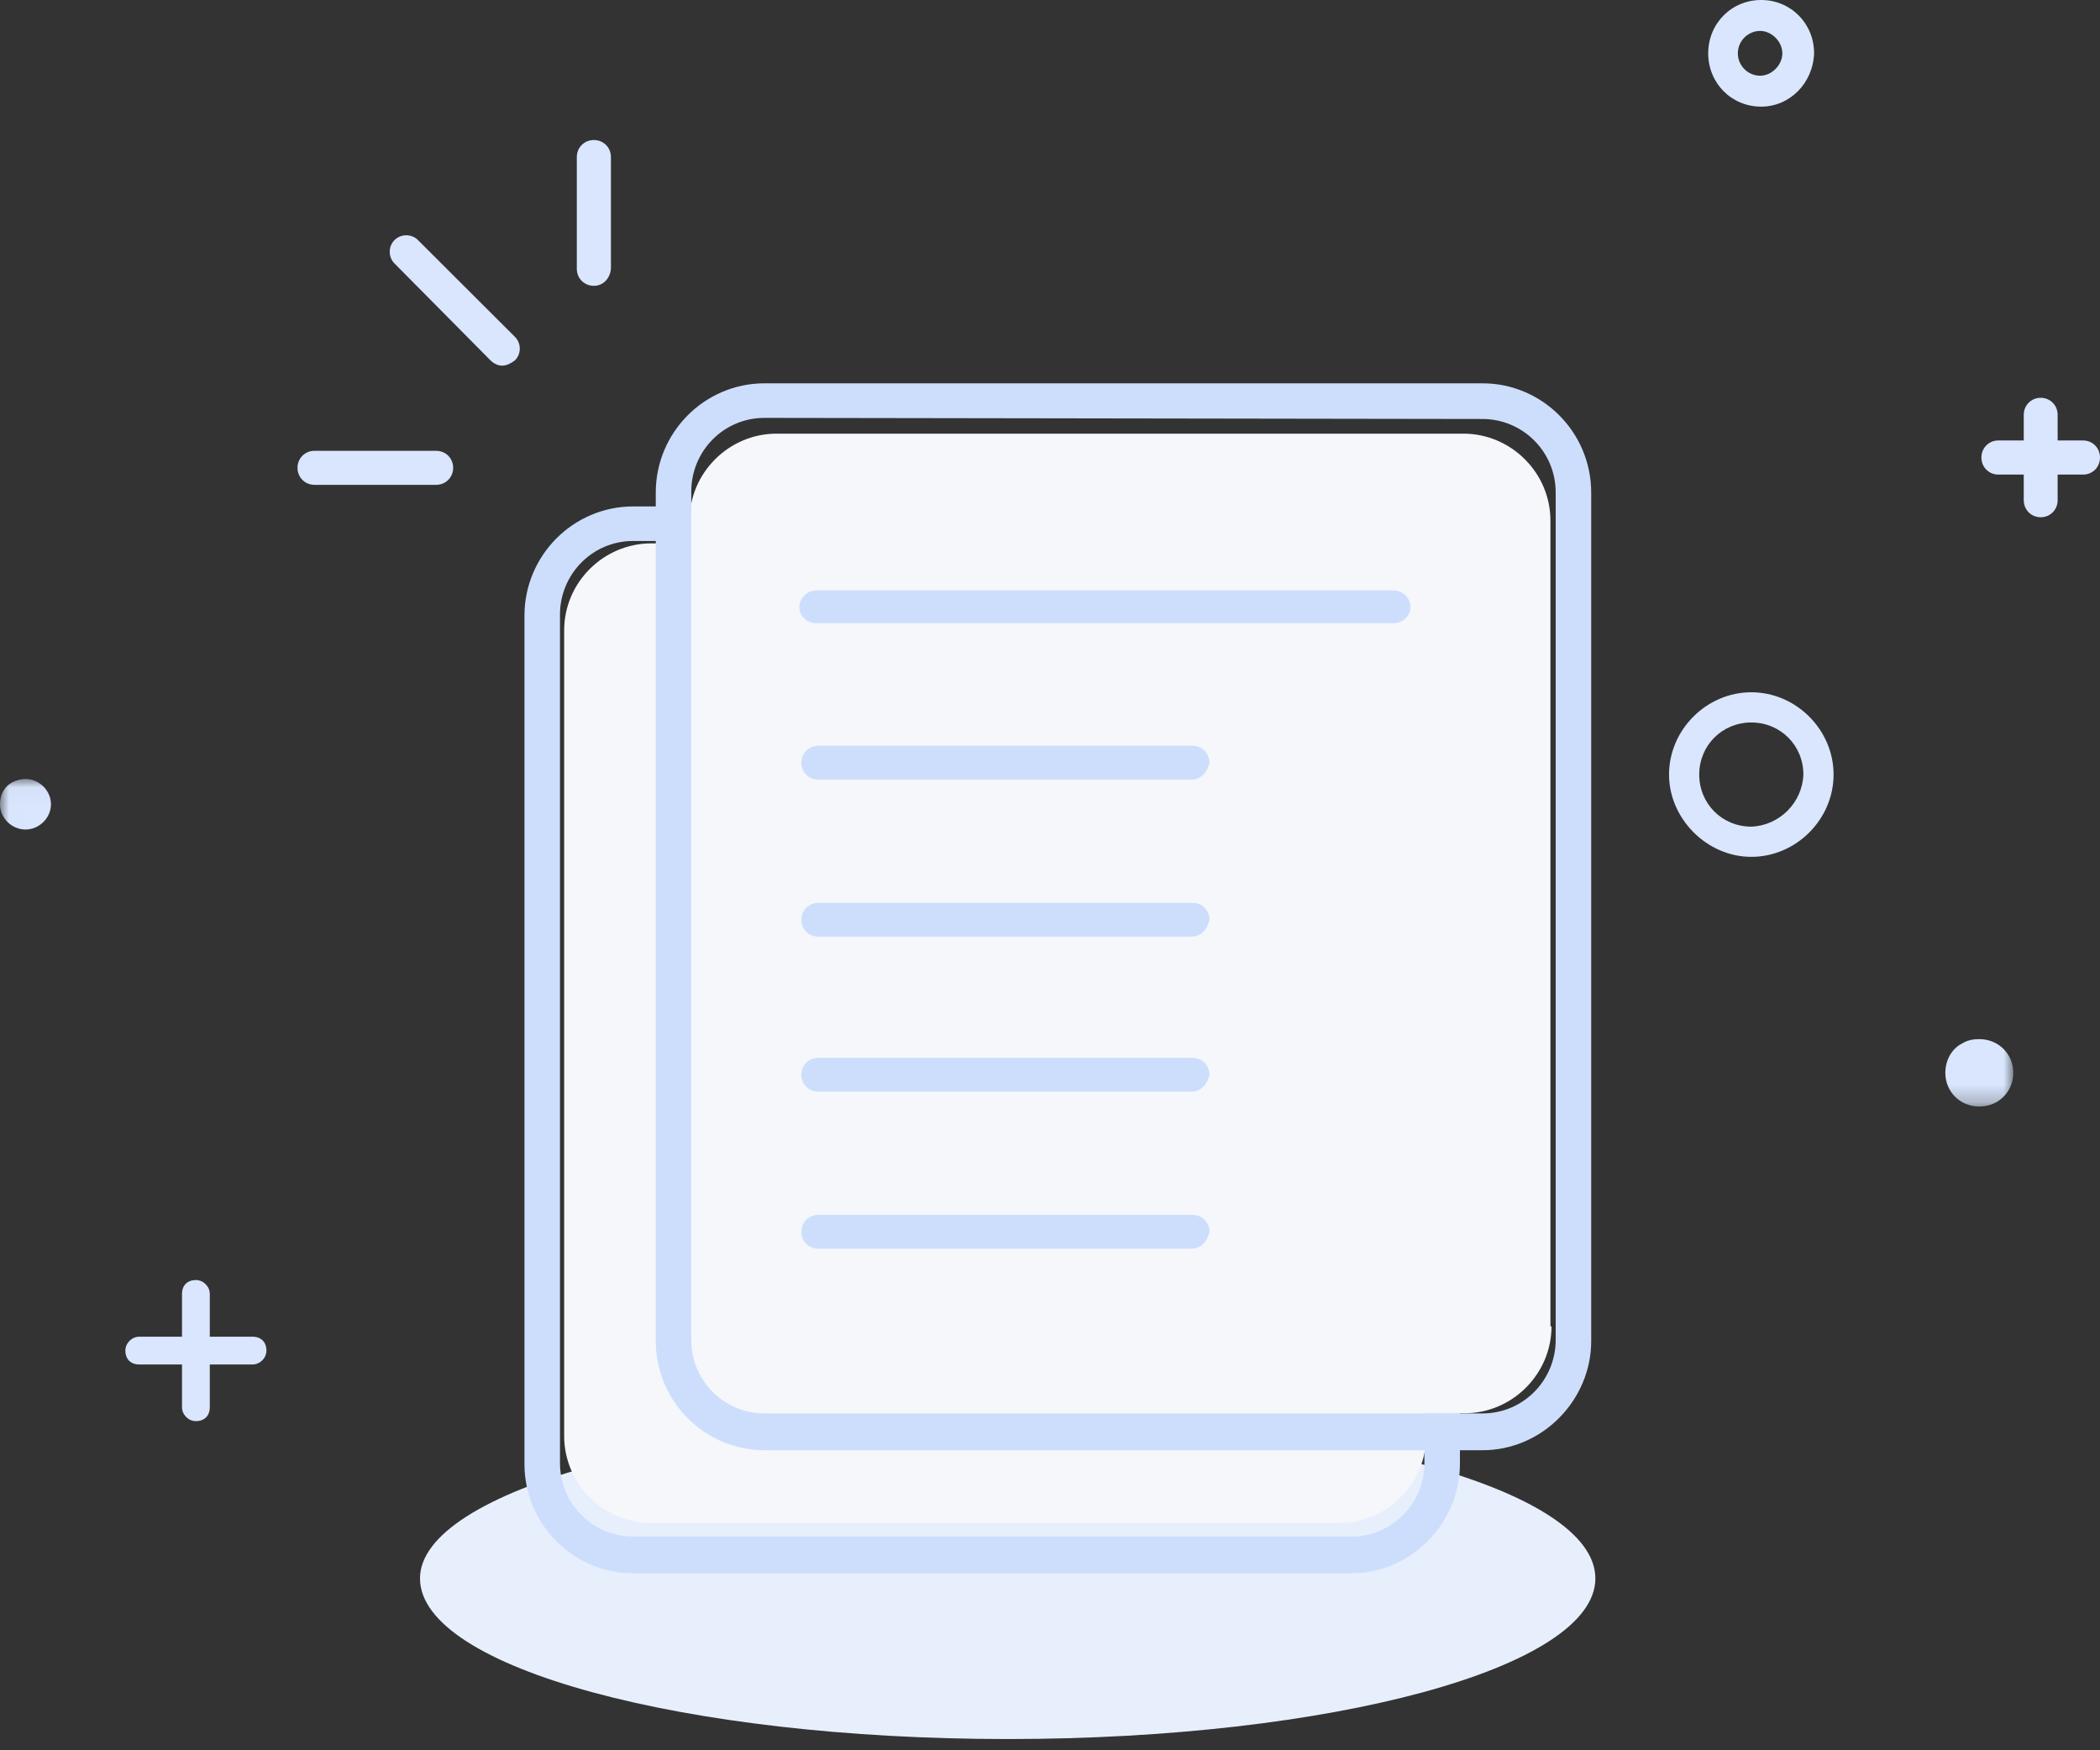 <?xml version="1.0" encoding="UTF-8"?>
<svg width="120px" height="100px" viewBox="0 0 120 100" version="1.1" xmlns="http://www.w3.org/2000/svg" xmlns:xlink="http://www.w3.org/1999/xlink">
    <rect x="0" y="0" width="120" height="100" fill="#333333" stroke="none"/>
    <!-- Generator: Sketch 52.2 (67145) - http://www.bohemiancoding.com/sketch -->
    <title>kongbaiye</title>
    <desc>Created with Sketch.</desc>
    <defs>
        <polygon id="path-1" points="0.007 0.028 115.045 0.028 115.045 18.743 0.007 18.743"></polygon>
    </defs>
    <g id="Page-1" stroke="none" stroke-width="1" fill="none" fill-rule="evenodd">
        <g id="kongbaiye">
            <g id="分组" transform="translate(0, 44.478)">
                <mask id="mask-2" fill="white">
                    <use xlink:href="#path-1"></use>
                </mask>
                <g id="Clip-2"></g>
                <path d="M113.103,18.743 C114.196,18.743 115.045,17.9 115.045,16.817 C115.045,15.734 114.196,14.891 113.103,14.891 C112.74,14.891 112.436,14.951 112.133,15.132 C111.526,15.433 111.162,16.095 111.162,16.817 C111.162,17.9 112.011,18.743 113.103,18.743 Z" id="Fill-1" fill="#D9E6FD" mask="url(#mask-2)"></path>
                <path d="M1.456,1.471 L0,1.471 C0,2.254 0.668,2.916 1.456,2.916 C2.245,2.916 2.912,2.254 2.912,1.471 C2.912,0.689 2.245,0.028 1.456,0.028 C1.213,0.028 0.971,0.088 0.728,0.208 C0.243,0.449 0,0.93 0,1.471" id="Fill-3" fill="#D9E6FD" mask="url(#mask-2)"></path>
            </g>
            <path d="M103.05,44.254 C103.05,42.587 101.741,41.278 100.075,41.278 C98.408,41.278 97.099,42.587 97.099,44.254 C97.099,45.92 98.408,47.229 100.075,47.229 C101.681,47.17 102.99,45.861 103.05,44.254 Z M95.373,44.254 C95.373,41.695 97.516,39.552 100.075,39.552 C102.634,39.552 104.776,41.695 104.776,44.254 C104.776,46.813 102.634,48.955 100.075,48.955 C97.516,48.955 95.373,46.753 95.373,44.254 Z" id="Fill-4" fill="#D9E6FD"></path>
            <path d="M103.663,3.047 C103.663,1.341 102.331,0 100.637,0 C98.943,0 97.612,1.341 97.612,3.047 C97.612,4.753 98.943,6.093 100.637,6.093 C102.271,6.093 103.602,4.753 103.663,3.047 Z M99.306,3.047 C99.306,2.316 99.911,1.767 100.577,1.767 C101.242,1.767 101.848,2.376 101.848,3.047 C101.848,3.717 101.242,4.326 100.577,4.326 C99.911,4.326 99.306,3.778 99.306,3.047 Z M115.643,25.165 L114.191,25.165 C113.647,25.165 113.223,25.592 113.223,26.14 C113.223,26.689 113.647,27.115 114.191,27.115 L115.643,27.115 L115.643,28.577 C115.643,29.125 116.067,29.552 116.612,29.552 C117.156,29.552 117.58,29.125 117.58,28.577 L117.58,27.115 L119.032,27.115 C119.577,27.115 120,26.689 120,26.14 C120,25.592 119.577,25.165 119.032,25.165 L117.58,25.165 L117.58,23.703 C117.58,23.154 117.156,22.728 116.612,22.728 C116.067,22.728 115.643,23.154 115.643,23.703 L115.643,25.165 Z" id="Fill-5" fill="#D9E6FD"></path>
            <path d="M10.4,76.371 L7.958,76.371 C7.531,76.371 7.164,76.737 7.164,77.164 C7.164,77.653 7.47,77.958 7.958,77.958 L10.4,77.958 L10.4,80.4 C10.4,80.828 10.766,81.194 11.194,81.194 C11.683,81.194 11.988,80.889 11.988,80.4 L11.988,77.958 L14.43,77.958 C14.857,77.958 15.224,77.592 15.224,77.164 C15.224,76.676 14.918,76.371 14.43,76.371 L11.988,76.371 L11.988,73.928 C11.988,73.5 11.621,73.134 11.194,73.134 C10.705,73.134 10.4,73.439 10.4,73.928 L10.4,76.371 Z" id="Fill-6" fill="#D9E6FD"></path>
            <path d="M24,90.18 C24,95.295 39.096,99.358 57.582,99.358 C76.069,99.358 91.164,95.295 91.164,90.18 C91.164,85.063 76.069,81 57.582,81 C39.096,81 24,85.213 24,90.18 Z" id="Fill-7" fill="#E8EFFC"></path>
            <path d="M24.919,27.701 L17.975,27.701 C17.427,27.701 17,27.276 17,26.729 C17,26.182 17.427,25.756 17.975,25.756 L24.919,25.756 C25.468,25.756 25.895,26.182 25.895,26.729 C25.895,27.276 25.468,27.701 24.919,27.701 Z M33.936,16.331 C33.387,16.331 32.961,15.905 32.961,15.358 L32.961,8.973 C32.961,8.426 33.387,8 33.936,8 C34.484,8 34.91,8.426 34.91,8.973 L34.91,15.358 C34.85,15.966 34.423,16.331 33.936,16.331 Z M28.697,20.891 C28.453,20.891 28.209,20.77 28.026,20.587 L22.544,15.054 C22.178,14.689 22.178,14.081 22.544,13.716 C22.909,13.351 23.519,13.351 23.884,13.716 L29.428,19.249 C29.793,19.614 29.793,20.222 29.428,20.587 C29.184,20.77 28.94,20.891 28.697,20.891 Z" id="Fill-8" fill="#D9E6FD"></path>
            <path d="M81.493,82.053 C81.493,84.776 79.245,87.015 76.512,87.015 L37.219,87.015 C34.486,87.015 32.239,84.776 32.239,82.053 L32.239,36.006 C32.239,33.284 34.486,31.045 37.219,31.045 L76.512,31.045 C79.245,31.045 81.493,33.284 81.493,36.006 L81.493,82.053 Z" id="Fill-9" fill="#F5F7FB"></path>
            <path d="M77.21,89.891 L36.183,89.891 C32.759,89.891 29.969,87.088 29.969,83.649 L29.969,35.176 C29.969,31.736 32.759,28.934 36.183,28.934 L77.21,28.934 C80.634,28.934 83.424,31.736 83.424,35.176 L83.424,83.649 C83.424,87.024 80.634,89.891 77.21,89.891 Z M36.183,30.908 C33.838,30.908 31.999,32.819 31.999,35.112 L31.999,83.585 C31.999,85.941 33.901,87.789 36.183,87.789 L77.21,87.789 C79.556,87.789 81.395,85.878 81.395,83.585 L81.395,35.176 C81.395,32.819 79.492,30.972 77.21,30.972 C77.21,30.908 36.183,30.908 36.183,30.908 Z" id="Fill-10" fill="#CDDEFD"></path>
            <path d="M88.657,75.779 C88.657,78.505 86.412,80.746 83.683,80.746 L44.377,80.746 C41.647,80.746 39.403,78.505 39.403,75.779 L39.403,29.743 C39.403,27.017 41.647,24.776 44.377,24.776 L83.622,24.776 C86.351,24.776 88.596,27.017 88.596,29.743 L88.596,75.779 L88.657,75.779 Z" id="Fill-11" fill="#F5F7FB"></path>
            <path d="M84.712,82.857 L43.686,82.857 C40.262,82.857 37.472,80.055 37.472,76.615 L37.472,28.143 C37.472,24.703 40.262,21.9 43.686,21.9 L84.712,21.9 C88.136,21.9 90.926,24.703 90.926,28.143 L90.926,76.615 C90.926,79.991 88.136,82.857 84.712,82.857 Z M43.686,23.875 C41.339,23.875 39.501,25.786 39.501,28.079 L39.501,76.551 C39.501,78.908 41.403,80.755 43.686,80.755 L84.712,80.755 C87.058,80.755 88.897,78.844 88.897,76.551 L88.897,28.143 C88.897,25.786 86.995,23.938 84.712,23.938 L43.686,23.875 Z" id="Fill-13" fill="#CDDEFD"></path>
            <path d="M79.625,35.605 L46.643,35.605 C46.097,35.605 45.672,35.182 45.672,34.698 C45.672,34.215 46.097,33.731 46.643,33.731 L79.625,33.731 C80.172,33.731 80.597,34.155 80.597,34.698 C80.597,35.243 80.111,35.605 79.625,35.605 Z M68.082,71.343 L46.763,71.343 C46.216,71.343 45.79,70.92 45.79,70.376 C45.79,69.832 46.216,69.409 46.763,69.409 L68.143,69.409 C68.689,69.409 69.114,69.832 69.114,70.376 C68.993,70.92 68.629,71.343 68.082,71.343 Z M68.082,62.371 L46.763,62.371 C46.216,62.371 45.79,61.947 45.79,61.404 C45.79,60.86 46.216,60.436 46.763,60.436 L68.143,60.436 C68.689,60.436 69.114,60.86 69.114,61.404 C68.993,61.947 68.629,62.371 68.082,62.371 Z M68.082,53.516 L46.763,53.516 C46.216,53.516 45.79,53.093 45.79,52.549 C45.79,52.005 46.216,51.582 46.763,51.582 L68.143,51.582 C68.689,51.582 69.114,52.005 69.114,52.549 C68.993,53.093 68.629,53.516 68.082,53.516 Z M68.082,44.544 L46.763,44.544 C46.216,44.544 45.79,44.121 45.79,43.577 C45.79,43.033 46.216,42.609 46.763,42.609 L68.143,42.609 C68.689,42.609 69.114,43.033 69.114,43.577 C68.993,44.121 68.629,44.544 68.082,44.544 Z" id="Fill-14" fill="#CDDEFD"></path>
        </g>
    </g>
</svg>